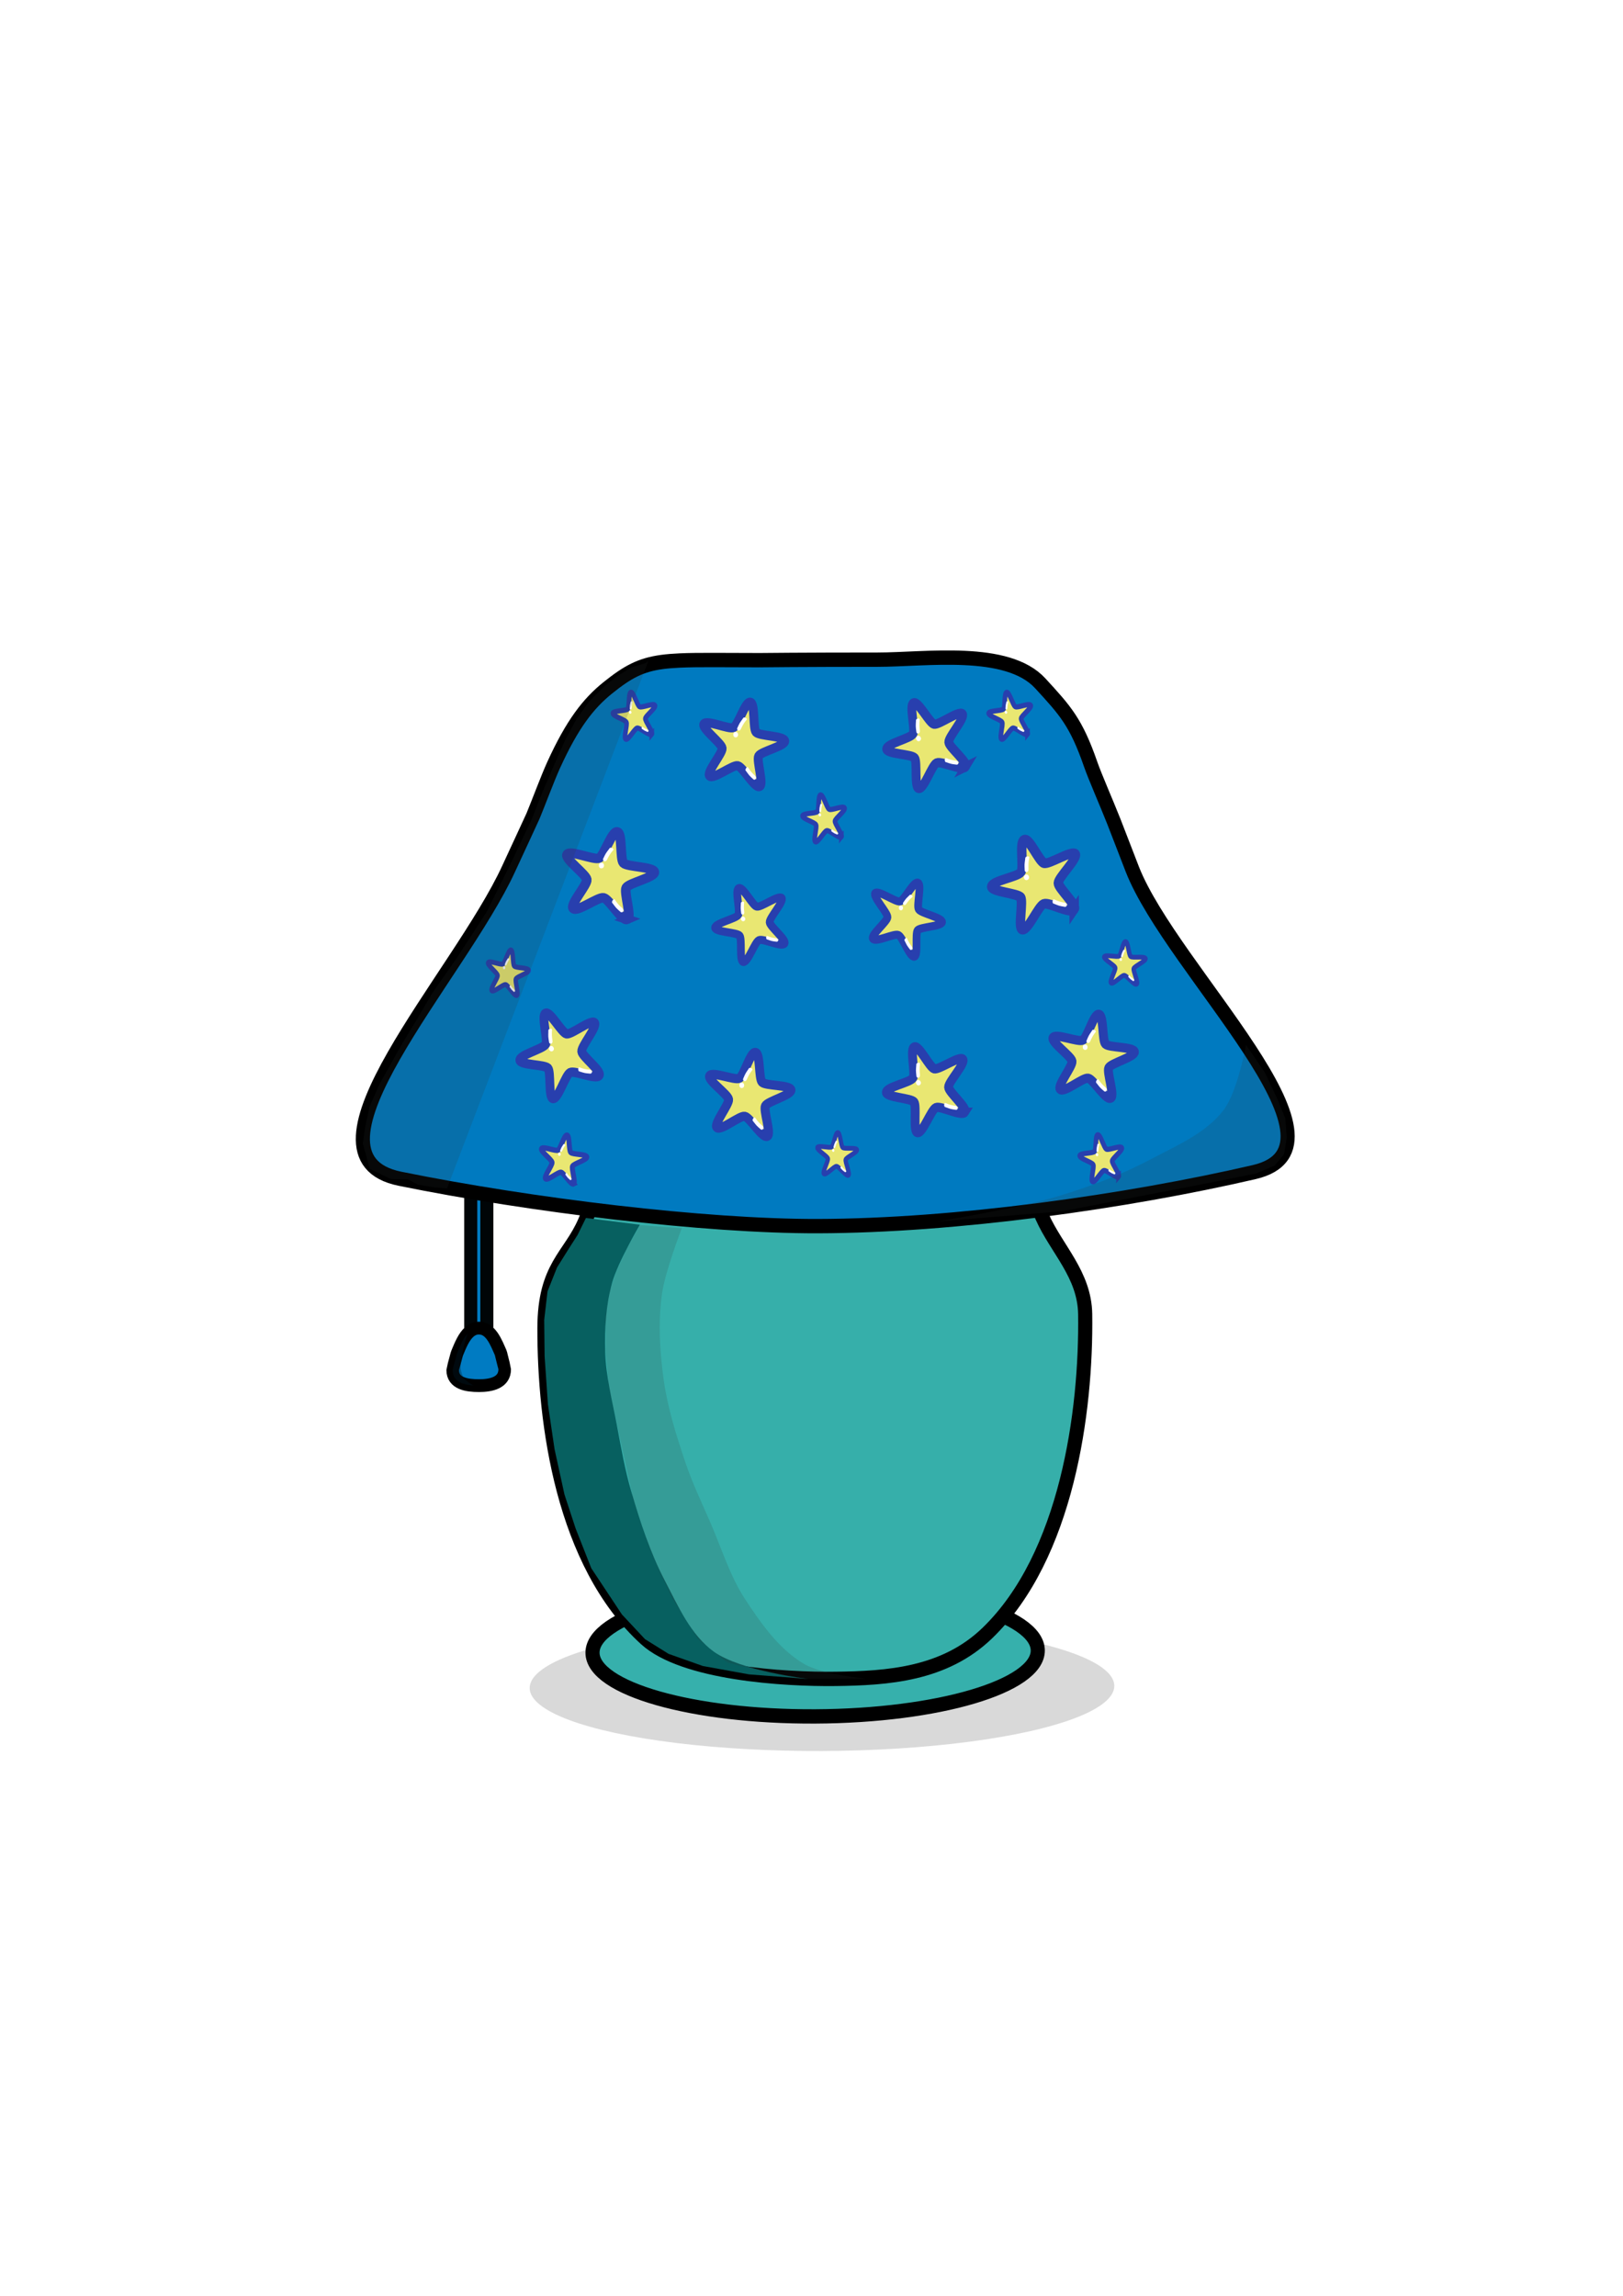 <?xml version="1.0" encoding="UTF-8" standalone="no"?>
<!-- Created with Inkscape (http://www.inkscape.org/) -->

<svg
   width="210mm"
   height="297mm"
   viewBox="0 0 210 297"
   version="1.1"
   id="svg72467"
   inkscape:version="1.2.2 (732a01da63, 2022-12-09)"
   sodipodi:docname="lamp.svg"
   xmlns:inkscape="http://www.inkscape.org/namespaces/inkscape"
   xmlns:sodipodi="http://sodipodi.sourceforge.net/DTD/sodipodi-0.dtd"
   xmlns="http://www.w3.org/2000/svg"
   xmlns:svg="http://www.w3.org/2000/svg">
  <sodipodi:namedview
     id="namedview72469"
     pagecolor="#ffffff"
     bordercolor="#000000"
     borderopacity="0.25"
     inkscape:showpageshadow="2"
     inkscape:pageopacity="0.0"
     inkscape:pagecheckerboard="0"
     inkscape:deskcolor="#d1d1d1"
     inkscape:document-units="mm"
     showgrid="false"
     inkscape:zoom="0.54425795"
     inkscape:cx="299.49034"
     inkscape:cy="691.76757"
     inkscape:window-width="1920"
     inkscape:window-height="1051"
     inkscape:window-x="-9"
     inkscape:window-y="-9"
     inkscape:window-maximized="1"
     inkscape:current-layer="layer1" />
  <defs
     id="defs72464">
    <filter
       inkscape:collect="always"
       style="color-interpolation-filters:sRGB"
       id="filter1069"
       x="-0.077"
       y="-0.27"
       width="1.155"
       height="1.539">
      <feGaussianBlur
         inkscape:collect="always"
         stdDeviation="1.492"
         id="feGaussianBlur1071" />
    </filter>
  </defs>
  <g
     inkscape:label="Layer 1"
     inkscape:groupmode="layer"
     id="layer1"
     transform="matrix(1.244,0,0,1.263,-28.732,-55.929)">
    <g
       id="g3514">
      <ellipse
         style="opacity:0.388;mix-blend-mode:normal;fill:#000000;fill-opacity:1;fill-rule:evenodd;stroke:none;stroke-width:1.468;stroke-linecap:round;stroke-dasharray:none;stroke-opacity:1;paint-order:stroke fill markers;filter:url(#filter1069)"
         id="path105927-6"
         cx="134.143"
         cy="233.245"
         rx="23.156"
         ry="6.639"
         transform="matrix(1.313,-0.005,0.006,0.988,-68.936,-12.702)" />
      <ellipse
         style="fill:#36b0ac;fill-opacity:1;fill-rule:evenodd;stroke:#000000;stroke-width:1.468;stroke-linecap:round;stroke-dasharray:none;stroke-opacity:1;paint-order:stroke fill markers"
         id="path105927"
         cx="107.025"
         cy="213.988"
         rx="23.156"
         ry="6.639"
         transform="matrix(1,-0.005,0.004,1,0,0)" />
      <path
         id="path84703"
         style="fill:#36afaa;fill-opacity:1;fill-rule:evenodd;stroke:#000000;stroke-width:1.468;stroke-linecap:round;stroke-dasharray:none;stroke-opacity:1;paint-order:stroke fill markers"
         d="m 108.876,154.586 c -0.459,3e-5 -0.92,-0.002 -1.38,0.004 -11.654,0.173 -13.036,-0.368 -17.875,3.325 -2.287,1.746 -3.973,7.583 -5.697,11.508 -1.562,3.555 -4.188,4.581 -4.201,10.882 -0.02,9.729 1.88,24.079 10.539,31.841 3.944,3.535 14.388,4.167 19.753,4.1 5.365,-0.068 11.304,-0.436 15.776,-4.693 8.272,-7.872 10.317,-22.678 10.176,-32.663 -0.058,-4.074 -2.982,-6.659 -4.478,-9.986 -1.794,-3.99 -3.196,-10.112 -5.392,-11.964 -3.909,-3.297 -16.874,-2.354 -16.874,-2.354 z"
         sodipodi:nodetypes="scsasszssascs" />
      <path
         id="rect1387"
         style="opacity:1;fill:#007bc2;fill-opacity:1;fill-rule:evenodd;stroke:#000507;stroke-width:1.357;stroke-linecap:round;stroke-opacity:1;paint-order:stroke fill markers"
         d="m 73.176,164.227 c -0.11,0 -0.213,0.06 -0.299,0.163 -0.078,-0.076 -0.166,-0.12 -0.259,-0.12 -0.309,0 -0.559,0.468 -0.559,1.049 v 16.722 c 0,0.581 0.249,1.049 0.559,1.049 0.11,0 0.212,-0.061 0.299,-0.163 0.078,0.076 0.166,0.12 0.26,0.12 0.309,0 0.559,-0.467 0.559,-1.049 v -16.723 c 0,-0.581 -0.249,-1.049 -0.559,-1.049 z" />
      <path
         id="path98608"
         style="fill:#007ac0;fill-opacity:1;fill-rule:evenodd;stroke:#000000;stroke-width:1.468;stroke-linecap:round;stroke-dasharray:none;stroke-opacity:1;paint-order:stroke fill markers"
         d="m 102.149,111.902 c -3.813,1e-5 -6.407,-0.053 -8.361,0.035 -0.691,0.031 -1.302,0.08 -1.859,0.155 -2.2,0.297 -3.55,1.005 -5.63,2.656 -2.002,1.589 -3.666,3.679 -5.614,7.888 -0.645,1.393 -1.643,4.044 -2.149,5.233 -0.139,0.327 -1.694,3.595 -2.54,5.409 -5.144,11.019 -22.905,29.42 -11.292,31.742 13.596,2.718 31.706,4.877 43.421,4.852 14.391,-0.03 32.191,-2.519 45.409,-5.53 11.43,-2.604 -8.504,-20.638 -12.653,-30.999 -0.651,-1.626 -1.268,-3.266 -1.921,-4.891 -0.789,-1.963 -1.982,-4.638 -2.415,-5.868 -1.528,-4.34 -2.66,-5.53 -5.247,-8.307 -3.444,-3.698 -11.901,-2.426 -16.929,-2.426 -7.811,-3e-5 -12.221,0.051 -12.221,0.051 z"
         sodipodi:nodetypes="csssssssssaasssc" />
      <g
         id="g12071-8"
         transform="matrix(1.304,0,0,1.389,15.086,-72.27)">
        <path
           sodipodi:type="star"
           style="fill:#e9e772;fill-opacity:1;fill-rule:evenodd;stroke:#283fae;stroke-width:2.325;stroke-linecap:round;stroke-dasharray:none;stroke-opacity:1;paint-order:stroke fill markers"
           id="path4230-3"
           inkscape:flatsided="false"
           sodipodi:sides="5"
           sodipodi:cx="14.780004"
           sodipodi:cy="99.718262"
           sodipodi:r1="11.303004"
           sodipodi:r2="5.1202621"
           sodipodi:arg1="1.1441688"
           sodipodi:arg2="1.7724874"
           inkscape:rounded="0.17"
           inkscape:randomized="0"
           d="m 19.457,110.008 c -1.202,0.546 -4.409,-5.009 -5.703,-5.273 -1.294,-0.265 -6.424,3.586 -7.315,2.612 -0.891,-0.974 3.401,-5.741 3.253,-7.053 -0.148,-1.312 -5.396,-5.002 -4.744,-6.15 0.651,-1.149 6.511,1.461 7.713,0.914 1.202,-0.546 3.089,-6.677 4.383,-6.413 1.294,0.265 0.623,6.644 1.514,7.618 0.891,0.974 7.305,0.875 7.453,2.187 0.148,1.312 -6.126,2.646 -6.778,3.794 -0.651,1.149 1.425,7.218 0.223,7.764 z"
           inkscape:transform-center-x="-0.21441059"
           inkscape:transform-center-y="-0.11402413"
           transform="matrix(0.306,0,0,0.291,60.776,109.899)" />
        <path
           style="fill:#ffffff;fill-opacity:1;fill-rule:evenodd;stroke:none;stroke-width:0.09;stroke-linecap:round;stroke-dasharray:none;stroke-opacity:1;paint-order:stroke fill markers"
           d="m 65.636,140.752 c 0.297,0.376 0.245,0.325 0.598,0.629 0.055,0.047 0.143,0.035 0.187,-0.029 0.044,-0.064 0.032,-0.156 -0.039,-0.22 -0.278,-0.252 -0.354,-0.318 -0.566,-0.62 -0.085,-0.121 -0.293,0.163 -0.18,0.241 0,0 -1.16e-4,-8e-5 -9.2e-5,-6e-5 z"
           id="path8813-3-3"
           sodipodi:nodetypes="sszsssss" />
        <path
           style="opacity:1;fill:#ffffff;fill-opacity:1;fill-rule:evenodd;stroke:none;stroke-width:0.09;stroke-linecap:round;stroke-dasharray:none;stroke-opacity:1;paint-order:stroke fill markers"
           d="m 65.418,136.871 c -0.294,0.378 -0.257,0.315 -0.468,0.731 -0.033,0.064 8.25e-4,0.147 0.073,0.174 0.072,0.027 0.159,-0.006 0.204,-0.09 0.178,-0.33 0.225,-0.42 0.467,-0.698 0.097,-0.111 -0.228,-0.246 -0.277,-0.117 0,0 5.7e-5,-1.3e-4 3.6e-5,-1e-4 z"
           id="path8813-0"
           sodipodi:nodetypes="sszsssss" />
        <ellipse
           style="opacity:1;fill:#ffffff;fill-opacity:1;fill-rule:evenodd;stroke:none;stroke-width:1;stroke-linecap:round;stroke-dasharray:none;stroke-opacity:1;paint-order:stroke fill markers"
           id="path11315-42"
           cx="64.823"
           cy="138.084"
           rx="0.19"
           ry="0.203" />
      </g>
      <g
         id="g12071-8-2"
         transform="matrix(1.408,0,0,1.442,-5.62,-66.182)">
        <path
           sodipodi:type="star"
           style="fill:#e9e772;fill-opacity:1;fill-rule:evenodd;stroke:#283fae;stroke-width:2.325;stroke-linecap:round;stroke-dasharray:none;stroke-opacity:1;paint-order:stroke fill markers"
           id="path4230-3-4"
           inkscape:flatsided="false"
           sodipodi:sides="5"
           sodipodi:cx="14.780004"
           sodipodi:cy="99.718262"
           sodipodi:r1="11.303004"
           sodipodi:r2="5.1202621"
           sodipodi:arg1="1.1441688"
           sodipodi:arg2="1.7724874"
           inkscape:rounded="0.17"
           inkscape:randomized="0"
           d="m 19.457,110.008 c -1.202,0.546 -4.409,-5.009 -5.703,-5.273 -1.294,-0.265 -6.424,3.586 -7.315,2.612 -0.891,-0.974 3.401,-5.741 3.253,-7.053 -0.148,-1.312 -5.396,-5.002 -4.744,-6.15 0.651,-1.149 6.511,1.461 7.713,0.914 1.202,-0.546 3.089,-6.677 4.383,-6.413 1.294,0.265 0.623,6.644 1.514,7.618 0.891,0.974 7.305,0.875 7.453,2.187 0.148,1.312 -6.126,2.646 -6.778,3.794 -0.651,1.149 1.425,7.218 0.223,7.764 z"
           inkscape:transform-center-x="-0.21441059"
           inkscape:transform-center-y="-0.11402413"
           transform="matrix(0.306,0,0,0.291,60.776,109.899)" />
        <path
           style="fill:#ffffff;fill-opacity:1;fill-rule:evenodd;stroke:none;stroke-width:0.09;stroke-linecap:round;stroke-dasharray:none;stroke-opacity:1;paint-order:stroke fill markers"
           d="m 65.636,140.752 c 0.297,0.376 0.245,0.325 0.598,0.629 0.055,0.047 0.143,0.035 0.187,-0.029 0.044,-0.064 0.032,-0.156 -0.039,-0.22 -0.278,-0.252 -0.354,-0.318 -0.566,-0.62 -0.085,-0.121 -0.293,0.163 -0.18,0.241 0,0 -1.16e-4,-8e-5 -9.2e-5,-6e-5 z"
           id="path8813-3-3-6"
           sodipodi:nodetypes="sszsssss" />
        <path
           style="opacity:1;fill:#ffffff;fill-opacity:1;fill-rule:evenodd;stroke:none;stroke-width:0.09;stroke-linecap:round;stroke-dasharray:none;stroke-opacity:1;paint-order:stroke fill markers"
           d="m 65.418,136.871 c -0.294,0.378 -0.257,0.315 -0.468,0.731 -0.033,0.064 8.25e-4,0.147 0.073,0.174 0.072,0.027 0.159,-0.006 0.204,-0.09 0.178,-0.33 0.225,-0.42 0.467,-0.698 0.097,-0.111 -0.228,-0.246 -0.277,-0.117 0,0 5.7e-5,-1.3e-4 3.6e-5,-1e-4 z"
           id="path8813-0-8"
           sodipodi:nodetypes="sszsssss" />
        <ellipse
           style="opacity:1;fill:#ffffff;fill-opacity:1;fill-rule:evenodd;stroke:none;stroke-width:1;stroke-linecap:round;stroke-dasharray:none;stroke-opacity:1;paint-order:stroke fill markers"
           id="path11315-42-9"
           cx="64.823"
           cy="138.084"
           rx="0.19"
           ry="0.203" />
      </g>
      <g
         id="g12071-8-2-0"
         transform="matrix(1.212,-0.755,0.693,1.242,-44.399,11.582)">
        <path
           sodipodi:type="star"
           style="fill:#e9e772;fill-opacity:1;fill-rule:evenodd;stroke:#283fae;stroke-width:2.325;stroke-linecap:round;stroke-dasharray:none;stroke-opacity:1;paint-order:stroke fill markers"
           id="path4230-3-4-1"
           inkscape:flatsided="false"
           sodipodi:sides="5"
           sodipodi:cx="14.780004"
           sodipodi:cy="99.718262"
           sodipodi:r1="11.303004"
           sodipodi:r2="5.1202621"
           sodipodi:arg1="1.1441688"
           sodipodi:arg2="1.7724874"
           inkscape:rounded="0.17"
           inkscape:randomized="0"
           d="m 19.457,110.008 c -1.202,0.546 -4.409,-5.009 -5.703,-5.273 -1.294,-0.265 -6.424,3.586 -7.315,2.612 -0.891,-0.974 3.401,-5.741 3.253,-7.053 -0.148,-1.312 -5.396,-5.002 -4.744,-6.15 0.651,-1.149 6.511,1.461 7.713,0.914 1.202,-0.546 3.089,-6.677 4.383,-6.413 1.294,0.265 0.623,6.644 1.514,7.618 0.891,0.974 7.305,0.875 7.453,2.187 0.148,1.312 -6.126,2.646 -6.778,3.794 -0.651,1.149 1.425,7.218 0.223,7.764 z"
           inkscape:transform-center-x="-0.21441059"
           inkscape:transform-center-y="-0.11402413"
           transform="matrix(0.306,0,0,0.291,60.776,109.899)" />
        <path
           style="fill:#ffffff;fill-opacity:1;fill-rule:evenodd;stroke:none;stroke-width:0.09;stroke-linecap:round;stroke-dasharray:none;stroke-opacity:1;paint-order:stroke fill markers"
           d="m 65.636,140.752 c 0.297,0.376 0.245,0.325 0.598,0.629 0.055,0.047 0.143,0.035 0.187,-0.029 0.044,-0.064 0.032,-0.156 -0.039,-0.22 -0.278,-0.252 -0.354,-0.318 -0.566,-0.62 -0.085,-0.121 -0.293,0.163 -0.18,0.241 0,0 -1.16e-4,-8e-5 -9.2e-5,-6e-5 z"
           id="path8813-3-3-6-7"
           sodipodi:nodetypes="sszsssss" />
        <path
           style="opacity:1;fill:#ffffff;fill-opacity:1;fill-rule:evenodd;stroke:none;stroke-width:0.09;stroke-linecap:round;stroke-dasharray:none;stroke-opacity:1;paint-order:stroke fill markers"
           d="m 65.418,136.871 c -0.294,0.378 -0.257,0.315 -0.468,0.731 -0.033,0.064 8.25e-4,0.147 0.073,0.174 0.072,0.027 0.159,-0.006 0.204,-0.09 0.178,-0.33 0.225,-0.42 0.467,-0.698 0.097,-0.111 -0.228,-0.246 -0.277,-0.117 0,0 5.7e-5,-1.3e-4 3.6e-5,-1e-4 z"
           id="path8813-0-8-1"
           sodipodi:nodetypes="sszsssss" />
        <ellipse
           style="opacity:1;fill:#ffffff;fill-opacity:1;fill-rule:evenodd;stroke:none;stroke-width:1;stroke-linecap:round;stroke-dasharray:none;stroke-opacity:1;paint-order:stroke fill markers"
           id="path11315-42-9-2"
           cx="64.823"
           cy="138.084"
           rx="0.19"
           ry="0.203" />
      </g>
      <g
         id="g12071-8-5"
         transform="matrix(1.076,-0.779,0.744,1.146,-53.851,12.178)">
        <path
           sodipodi:type="star"
           style="fill:#e9e772;fill-opacity:1;fill-rule:evenodd;stroke:#283fae;stroke-width:2.325;stroke-linecap:round;stroke-dasharray:none;stroke-opacity:1;paint-order:stroke fill markers"
           id="path4230-3-0"
           inkscape:flatsided="false"
           sodipodi:sides="5"
           sodipodi:cx="14.780004"
           sodipodi:cy="99.718262"
           sodipodi:r1="11.303004"
           sodipodi:r2="5.1202621"
           sodipodi:arg1="1.1441688"
           sodipodi:arg2="1.7724874"
           inkscape:rounded="0.17"
           inkscape:randomized="0"
           d="m 19.457,110.008 c -1.202,0.546 -4.409,-5.009 -5.703,-5.273 -1.294,-0.265 -6.424,3.586 -7.315,2.612 -0.891,-0.974 3.401,-5.741 3.253,-7.053 -0.148,-1.312 -5.396,-5.002 -4.744,-6.15 0.651,-1.149 6.511,1.461 7.713,0.914 1.202,-0.546 3.089,-6.677 4.383,-6.413 1.294,0.265 0.623,6.644 1.514,7.618 0.891,0.974 7.305,0.875 7.453,2.187 0.148,1.312 -6.126,2.646 -6.778,3.794 -0.651,1.149 1.425,7.218 0.223,7.764 z"
           inkscape:transform-center-x="-0.21441059"
           inkscape:transform-center-y="-0.11402413"
           transform="matrix(0.306,0,0,0.291,60.776,109.899)" />
        <path
           style="fill:#ffffff;fill-opacity:1;fill-rule:evenodd;stroke:none;stroke-width:0.09;stroke-linecap:round;stroke-dasharray:none;stroke-opacity:1;paint-order:stroke fill markers"
           d="m 65.636,140.752 c 0.297,0.376 0.245,0.325 0.598,0.629 0.055,0.047 0.143,0.035 0.187,-0.029 0.044,-0.064 0.032,-0.156 -0.039,-0.22 -0.278,-0.252 -0.354,-0.318 -0.566,-0.62 -0.085,-0.121 -0.293,0.163 -0.18,0.241 0,0 -1.16e-4,-8e-5 -9.2e-5,-6e-5 z"
           id="path8813-3-3-3"
           sodipodi:nodetypes="sszsssss" />
        <path
           style="opacity:1;fill:#ffffff;fill-opacity:1;fill-rule:evenodd;stroke:none;stroke-width:0.09;stroke-linecap:round;stroke-dasharray:none;stroke-opacity:1;paint-order:stroke fill markers"
           d="m 65.418,136.871 c -0.294,0.378 -0.257,0.315 -0.468,0.731 -0.033,0.064 8.25e-4,0.147 0.073,0.174 0.072,0.027 0.159,-0.006 0.204,-0.09 0.178,-0.33 0.225,-0.42 0.467,-0.698 0.097,-0.111 -0.228,-0.246 -0.277,-0.117 0,0 5.7e-5,-1.3e-4 3.6e-5,-1e-4 z"
           id="path8813-0-6"
           sodipodi:nodetypes="sszsssss" />
        <ellipse
           style="opacity:1;fill:#ffffff;fill-opacity:1;fill-rule:evenodd;stroke:none;stroke-width:1;stroke-linecap:round;stroke-dasharray:none;stroke-opacity:1;paint-order:stroke fill markers"
           id="path11315-42-2"
           cx="64.823"
           cy="138.084"
           rx="0.19"
           ry="0.203" />
      </g>
      <g
         id="g12071-8-9"
         transform="matrix(1.304,-0.044,0.042,1.388,45.637,-37.266)">
        <path
           sodipodi:type="star"
           style="fill:#e9e772;fill-opacity:1;fill-rule:evenodd;stroke:#283fae;stroke-width:2.325;stroke-linecap:round;stroke-dasharray:none;stroke-opacity:1;paint-order:stroke fill markers"
           id="path4230-3-01"
           inkscape:flatsided="false"
           sodipodi:sides="5"
           sodipodi:cx="14.780004"
           sodipodi:cy="99.718262"
           sodipodi:r1="11.303004"
           sodipodi:r2="5.1202621"
           sodipodi:arg1="1.1441688"
           sodipodi:arg2="1.7724874"
           inkscape:rounded="0.17"
           inkscape:randomized="0"
           d="m 19.457,110.008 c -1.202,0.546 -4.409,-5.009 -5.703,-5.273 -1.294,-0.265 -6.424,3.586 -7.315,2.612 -0.891,-0.974 3.401,-5.741 3.253,-7.053 -0.148,-1.312 -5.396,-5.002 -4.744,-6.15 0.651,-1.149 6.511,1.461 7.713,0.914 1.202,-0.546 3.089,-6.677 4.383,-6.413 1.294,0.265 0.623,6.644 1.514,7.618 0.891,0.974 7.305,0.875 7.453,2.187 0.148,1.312 -6.126,2.646 -6.778,3.794 -0.651,1.149 1.425,7.218 0.223,7.764 z"
           inkscape:transform-center-x="-0.21441059"
           inkscape:transform-center-y="-0.11402413"
           transform="matrix(0.306,0,0,0.291,60.776,109.899)" />
        <path
           style="fill:#ffffff;fill-opacity:1;fill-rule:evenodd;stroke:none;stroke-width:0.09;stroke-linecap:round;stroke-dasharray:none;stroke-opacity:1;paint-order:stroke fill markers"
           d="m 65.636,140.752 c 0.297,0.376 0.245,0.325 0.598,0.629 0.055,0.047 0.143,0.035 0.187,-0.029 0.044,-0.064 0.032,-0.156 -0.039,-0.22 -0.278,-0.252 -0.354,-0.318 -0.566,-0.62 -0.085,-0.121 -0.293,0.163 -0.18,0.241 0,0 -1.16e-4,-8e-5 -9.2e-5,-6e-5 z"
           id="path8813-3-3-8"
           sodipodi:nodetypes="sszsssss" />
        <path
           style="opacity:1;fill:#ffffff;fill-opacity:1;fill-rule:evenodd;stroke:none;stroke-width:0.09;stroke-linecap:round;stroke-dasharray:none;stroke-opacity:1;paint-order:stroke fill markers"
           d="m 65.418,136.871 c -0.294,0.378 -0.257,0.315 -0.468,0.731 -0.033,0.064 8.25e-4,0.147 0.073,0.174 0.072,0.027 0.159,-0.006 0.204,-0.09 0.178,-0.33 0.225,-0.42 0.467,-0.698 0.097,-0.111 -0.228,-0.246 -0.277,-0.117 0,0 5.7e-5,-1.3e-4 3.6e-5,-1e-4 z"
           id="path8813-0-1"
           sodipodi:nodetypes="sszsssss" />
        <ellipse
           style="opacity:1;fill:#ffffff;fill-opacity:1;fill-rule:evenodd;stroke:none;stroke-width:1;stroke-linecap:round;stroke-dasharray:none;stroke-opacity:1;paint-order:stroke fill markers"
           id="path11315-42-4"
           cx="64.823"
           cy="138.084"
           rx="0.19"
           ry="0.203" />
      </g>
      <g
         id="g12071-8-9-4"
         transform="matrix(1.304,-0.044,0.042,1.388,9.919,-33.36)">
        <path
           sodipodi:type="star"
           style="fill:#e9e772;fill-opacity:1;fill-rule:evenodd;stroke:#283fae;stroke-width:2.325;stroke-linecap:round;stroke-dasharray:none;stroke-opacity:1;paint-order:stroke fill markers"
           id="path4230-3-01-1"
           inkscape:flatsided="false"
           sodipodi:sides="5"
           sodipodi:cx="14.780004"
           sodipodi:cy="99.718262"
           sodipodi:r1="11.303004"
           sodipodi:r2="5.1202621"
           sodipodi:arg1="1.1441688"
           sodipodi:arg2="1.7724874"
           inkscape:rounded="0.17"
           inkscape:randomized="0"
           d="m 19.457,110.008 c -1.202,0.546 -4.409,-5.009 -5.703,-5.273 -1.294,-0.265 -6.424,3.586 -7.315,2.612 -0.891,-0.974 3.401,-5.741 3.253,-7.053 -0.148,-1.312 -5.396,-5.002 -4.744,-6.15 0.651,-1.149 6.511,1.461 7.713,0.914 1.202,-0.546 3.089,-6.677 4.383,-6.413 1.294,0.265 0.623,6.644 1.514,7.618 0.891,0.974 7.305,0.875 7.453,2.187 0.148,1.312 -6.126,2.646 -6.778,3.794 -0.651,1.149 1.425,7.218 0.223,7.764 z"
           inkscape:transform-center-x="-0.21441059"
           inkscape:transform-center-y="-0.11402413"
           transform="matrix(0.306,0,0,0.291,60.776,109.899)" />
        <path
           style="fill:#ffffff;fill-opacity:1;fill-rule:evenodd;stroke:none;stroke-width:0.09;stroke-linecap:round;stroke-dasharray:none;stroke-opacity:1;paint-order:stroke fill markers"
           d="m 65.636,140.752 c 0.297,0.376 0.245,0.325 0.598,0.629 0.055,0.047 0.143,0.035 0.187,-0.029 0.044,-0.064 0.032,-0.156 -0.039,-0.22 -0.278,-0.252 -0.354,-0.318 -0.566,-0.62 -0.085,-0.121 -0.293,0.163 -0.18,0.241 0,0 -1.16e-4,-8e-5 -9.2e-5,-6e-5 z"
           id="path8813-3-3-8-5"
           sodipodi:nodetypes="sszsssss" />
        <path
           style="opacity:1;fill:#ffffff;fill-opacity:1;fill-rule:evenodd;stroke:none;stroke-width:0.09;stroke-linecap:round;stroke-dasharray:none;stroke-opacity:1;paint-order:stroke fill markers"
           d="m 65.418,136.871 c -0.294,0.378 -0.257,0.315 -0.468,0.731 -0.033,0.064 8.25e-4,0.147 0.073,0.174 0.072,0.027 0.159,-0.006 0.204,-0.09 0.178,-0.33 0.225,-0.42 0.467,-0.698 0.097,-0.111 -0.228,-0.246 -0.277,-0.117 0,0 5.7e-5,-1.3e-4 3.6e-5,-1e-4 z"
           id="path8813-0-1-3"
           sodipodi:nodetypes="sszsssss" />
        <ellipse
           style="opacity:1;fill:#ffffff;fill-opacity:1;fill-rule:evenodd;stroke:none;stroke-width:1;stroke-linecap:round;stroke-dasharray:none;stroke-opacity:1;paint-order:stroke fill markers"
           id="path11315-42-4-9"
           cx="64.823"
           cy="138.084"
           rx="0.19"
           ry="0.203" />
      </g>
      <g
         id="g12071-8-9-5"
         transform="matrix(1.094,-0.75,0.716,1.165,-51.162,42.929)">
        <path
           sodipodi:type="star"
           style="fill:#e9e772;fill-opacity:1;fill-rule:evenodd;stroke:#283fae;stroke-width:2.325;stroke-linecap:round;stroke-dasharray:none;stroke-opacity:1;paint-order:stroke fill markers"
           id="path4230-3-01-2"
           inkscape:flatsided="false"
           sodipodi:sides="5"
           sodipodi:cx="14.780004"
           sodipodi:cy="99.718262"
           sodipodi:r1="11.303004"
           sodipodi:r2="5.1202621"
           sodipodi:arg1="1.1441688"
           sodipodi:arg2="1.7724874"
           inkscape:rounded="0.17"
           inkscape:randomized="0"
           d="m 19.457,110.008 c -1.202,0.546 -4.409,-5.009 -5.703,-5.273 -1.294,-0.265 -6.424,3.586 -7.315,2.612 -0.891,-0.974 3.401,-5.741 3.253,-7.053 -0.148,-1.312 -5.396,-5.002 -4.744,-6.15 0.651,-1.149 6.511,1.461 7.713,0.914 1.202,-0.546 3.089,-6.677 4.383,-6.413 1.294,0.265 0.623,6.644 1.514,7.618 0.891,0.974 7.305,0.875 7.453,2.187 0.148,1.312 -6.126,2.646 -6.778,3.794 -0.651,1.149 1.425,7.218 0.223,7.764 z"
           inkscape:transform-center-x="-0.21441059"
           inkscape:transform-center-y="-0.11402413"
           transform="matrix(0.306,0,0,0.291,60.776,109.899)" />
        <path
           style="fill:#ffffff;fill-opacity:1;fill-rule:evenodd;stroke:none;stroke-width:0.09;stroke-linecap:round;stroke-dasharray:none;stroke-opacity:1;paint-order:stroke fill markers"
           d="m 65.636,140.752 c 0.297,0.376 0.245,0.325 0.598,0.629 0.055,0.047 0.143,0.035 0.187,-0.029 0.044,-0.064 0.032,-0.156 -0.039,-0.22 -0.278,-0.252 -0.354,-0.318 -0.566,-0.62 -0.085,-0.121 -0.293,0.163 -0.18,0.241 0,0 -1.16e-4,-8e-5 -9.2e-5,-6e-5 z"
           id="path8813-3-3-8-6"
           sodipodi:nodetypes="sszsssss" />
        <path
           style="opacity:1;fill:#ffffff;fill-opacity:1;fill-rule:evenodd;stroke:none;stroke-width:0.09;stroke-linecap:round;stroke-dasharray:none;stroke-opacity:1;paint-order:stroke fill markers"
           d="m 65.418,136.871 c -0.294,0.378 -0.257,0.315 -0.468,0.731 -0.033,0.064 8.25e-4,0.147 0.073,0.174 0.072,0.027 0.159,-0.006 0.204,-0.09 0.178,-0.33 0.225,-0.42 0.467,-0.698 0.097,-0.111 -0.228,-0.246 -0.277,-0.117 0,0 5.7e-5,-1.3e-4 3.6e-5,-1e-4 z"
           id="path8813-0-1-8"
           sodipodi:nodetypes="sszsssss" />
        <ellipse
           style="opacity:1;fill:#ffffff;fill-opacity:1;fill-rule:evenodd;stroke:none;stroke-width:1;stroke-linecap:round;stroke-dasharray:none;stroke-opacity:1;paint-order:stroke fill markers"
           id="path11315-42-4-1"
           cx="64.823"
           cy="138.084"
           rx="0.19"
           ry="0.203" />
      </g>
      <g
         id="g12071-8-1"
         transform="matrix(1.054,-0.811,0.775,1.123,-94.891,49.198)">
        <path
           sodipodi:type="star"
           style="fill:#e9e772;fill-opacity:1;fill-rule:evenodd;stroke:#283fae;stroke-width:2.325;stroke-linecap:round;stroke-dasharray:none;stroke-opacity:1;paint-order:stroke fill markers"
           id="path4230-3-7"
           inkscape:flatsided="false"
           sodipodi:sides="5"
           sodipodi:cx="14.780004"
           sodipodi:cy="99.718262"
           sodipodi:r1="11.303004"
           sodipodi:r2="5.1202621"
           sodipodi:arg1="1.1441688"
           sodipodi:arg2="1.7724874"
           inkscape:rounded="0.17"
           inkscape:randomized="0"
           d="m 19.457,110.008 c -1.202,0.546 -4.409,-5.009 -5.703,-5.273 -1.294,-0.265 -6.424,3.586 -7.315,2.612 -0.891,-0.974 3.401,-5.741 3.253,-7.053 -0.148,-1.312 -5.396,-5.002 -4.744,-6.15 0.651,-1.149 6.511,1.461 7.713,0.914 1.202,-0.546 3.089,-6.677 4.383,-6.413 1.294,0.265 0.623,6.644 1.514,7.618 0.891,0.974 7.305,0.875 7.453,2.187 0.148,1.312 -6.126,2.646 -6.778,3.794 -0.651,1.149 1.425,7.218 0.223,7.764 z"
           inkscape:transform-center-x="-0.21441059"
           inkscape:transform-center-y="-0.11402413"
           transform="matrix(0.306,0,0,0.291,60.776,109.899)" />
        <path
           style="fill:#ffffff;fill-opacity:1;fill-rule:evenodd;stroke:none;stroke-width:0.09;stroke-linecap:round;stroke-dasharray:none;stroke-opacity:1;paint-order:stroke fill markers"
           d="m 65.636,140.752 c 0.297,0.376 0.245,0.325 0.598,0.629 0.055,0.047 0.143,0.035 0.187,-0.029 0.044,-0.064 0.032,-0.156 -0.039,-0.22 -0.278,-0.252 -0.354,-0.318 -0.566,-0.62 -0.085,-0.121 -0.293,0.163 -0.18,0.241 0,0 -1.16e-4,-8e-5 -9.2e-5,-6e-5 z"
           id="path8813-3-3-89"
           sodipodi:nodetypes="sszsssss" />
        <path
           style="opacity:1;fill:#ffffff;fill-opacity:1;fill-rule:evenodd;stroke:none;stroke-width:0.09;stroke-linecap:round;stroke-dasharray:none;stroke-opacity:1;paint-order:stroke fill markers"
           d="m 65.418,136.871 c -0.294,0.378 -0.257,0.315 -0.468,0.731 -0.033,0.064 8.25e-4,0.147 0.073,0.174 0.072,0.027 0.159,-0.006 0.204,-0.09 0.178,-0.33 0.225,-0.42 0.467,-0.698 0.097,-0.111 -0.228,-0.246 -0.277,-0.117 0,0 5.7e-5,-1.3e-4 3.6e-5,-1e-4 z"
           id="path8813-0-80"
           sodipodi:nodetypes="sszsssss" />
        <ellipse
           style="opacity:1;fill:#ffffff;fill-opacity:1;fill-rule:evenodd;stroke:none;stroke-width:1;stroke-linecap:round;stroke-dasharray:none;stroke-opacity:1;paint-order:stroke fill markers"
           id="path11315-42-90"
           cx="64.823"
           cy="138.084"
           rx="0.19"
           ry="0.203" />
      </g>
      <g
         id="g12071-8-52"
         transform="matrix(0.946,-0.665,0.653,0.994,-51.105,44.255)"
         inkscape:transform-center-x="0.11661497"
         inkscape:transform-center-y="0.36046137">
        <path
           sodipodi:type="star"
           style="fill:#e9e772;fill-opacity:1;fill-rule:evenodd;stroke:#283fae;stroke-width:2.325;stroke-linecap:round;stroke-dasharray:none;stroke-opacity:1;paint-order:stroke fill markers"
           id="path4230-3-02"
           inkscape:flatsided="false"
           sodipodi:sides="5"
           sodipodi:cx="14.780004"
           sodipodi:cy="99.718262"
           sodipodi:r1="11.303004"
           sodipodi:r2="5.1202621"
           sodipodi:arg1="1.1441688"
           sodipodi:arg2="1.7724874"
           inkscape:rounded="0.17"
           inkscape:randomized="0"
           d="m 19.457,110.008 c -1.202,0.546 -4.409,-5.009 -5.703,-5.273 -1.294,-0.265 -6.424,3.586 -7.315,2.612 -0.891,-0.974 3.401,-5.741 3.253,-7.053 -0.148,-1.312 -5.396,-5.002 -4.744,-6.15 0.651,-1.149 6.511,1.461 7.713,0.914 1.202,-0.546 3.089,-6.677 4.383,-6.413 1.294,0.265 0.623,6.644 1.514,7.618 0.891,0.974 7.305,0.875 7.453,2.187 0.148,1.312 -6.126,2.646 -6.778,3.794 -0.651,1.149 1.425,7.218 0.223,7.764 z"
           inkscape:transform-center-x="-0.21441059"
           inkscape:transform-center-y="-0.11402413"
           transform="matrix(0.306,0,0,0.291,60.776,109.899)" />
        <path
           style="fill:#ffffff;fill-opacity:1;fill-rule:evenodd;stroke:none;stroke-width:0.09;stroke-linecap:round;stroke-dasharray:none;stroke-opacity:1;paint-order:stroke fill markers"
           d="m 65.636,140.752 c 0.297,0.376 0.245,0.325 0.598,0.629 0.055,0.047 0.143,0.035 0.187,-0.029 0.044,-0.064 0.032,-0.156 -0.039,-0.22 -0.278,-0.252 -0.354,-0.318 -0.566,-0.62 -0.085,-0.121 -0.293,0.163 -0.18,0.241 0,0 -1.16e-4,-8e-5 -9.2e-5,-6e-5 z"
           id="path8813-3-3-7"
           sodipodi:nodetypes="sszsssss" />
        <path
           style="opacity:1;fill:#ffffff;fill-opacity:1;fill-rule:evenodd;stroke:none;stroke-width:0.09;stroke-linecap:round;stroke-dasharray:none;stroke-opacity:1;paint-order:stroke fill markers"
           d="m 65.418,136.871 c -0.294,0.378 -0.257,0.315 -0.468,0.731 -0.033,0.064 8.25e-4,0.147 0.073,0.174 0.072,0.027 0.159,-0.006 0.204,-0.09 0.178,-0.33 0.225,-0.42 0.467,-0.698 0.097,-0.111 -0.228,-0.246 -0.277,-0.117 0,0 5.7e-5,-1.3e-4 3.6e-5,-1e-4 z"
           id="path8813-0-0"
           sodipodi:nodetypes="sszsssss" />
        <ellipse
           style="opacity:1;fill:#ffffff;fill-opacity:1;fill-rule:evenodd;stroke:none;stroke-width:1;stroke-linecap:round;stroke-dasharray:none;stroke-opacity:1;paint-order:stroke fill markers"
           id="path11315-42-6"
           cx="64.823"
           cy="138.084"
           rx="0.19"
           ry="0.203" />
      </g>
      <g
         id="g12071-8-52-7"
         transform="matrix(1.116,0.227,-0.195,1.192,71.388,-42.032)"
         inkscape:transform-center-x="-0.21935861"
         inkscape:transform-center-y="0.38395024">
        <path
           sodipodi:type="star"
           style="fill:#e9e772;fill-opacity:1;fill-rule:evenodd;stroke:#283fae;stroke-width:2.325;stroke-linecap:round;stroke-dasharray:none;stroke-opacity:1;paint-order:stroke fill markers"
           id="path4230-3-02-5"
           inkscape:flatsided="false"
           sodipodi:sides="5"
           sodipodi:cx="14.780004"
           sodipodi:cy="99.718262"
           sodipodi:r1="11.303004"
           sodipodi:r2="5.1202621"
           sodipodi:arg1="1.1441688"
           sodipodi:arg2="1.7724874"
           inkscape:rounded="0.17"
           inkscape:randomized="0"
           d="m 19.457,110.008 c -1.202,0.546 -4.409,-5.009 -5.703,-5.273 -1.294,-0.265 -6.424,3.586 -7.315,2.612 -0.891,-0.974 3.401,-5.741 3.253,-7.053 -0.148,-1.312 -5.396,-5.002 -4.744,-6.15 0.651,-1.149 6.511,1.461 7.713,0.914 1.202,-0.546 3.089,-6.677 4.383,-6.413 1.294,0.265 0.623,6.644 1.514,7.618 0.891,0.974 7.305,0.875 7.453,2.187 0.148,1.312 -6.126,2.646 -6.778,3.794 -0.651,1.149 1.425,7.218 0.223,7.764 z"
           inkscape:transform-center-x="-0.21441059"
           inkscape:transform-center-y="-0.11402413"
           transform="matrix(0.306,0,0,0.291,60.776,109.899)" />
        <path
           style="fill:#ffffff;fill-opacity:1;fill-rule:evenodd;stroke:none;stroke-width:0.09;stroke-linecap:round;stroke-dasharray:none;stroke-opacity:1;paint-order:stroke fill markers"
           d="m 65.636,140.752 c 0.297,0.376 0.245,0.325 0.598,0.629 0.055,0.047 0.143,0.035 0.187,-0.029 0.044,-0.064 0.032,-0.156 -0.039,-0.22 -0.278,-0.252 -0.354,-0.318 -0.566,-0.62 -0.085,-0.121 -0.293,0.163 -0.18,0.241 0,0 -1.16e-4,-8e-5 -9.2e-5,-6e-5 z"
           id="path8813-3-3-7-7"
           sodipodi:nodetypes="sszsssss" />
        <path
           style="opacity:1;fill:#ffffff;fill-opacity:1;fill-rule:evenodd;stroke:none;stroke-width:0.09;stroke-linecap:round;stroke-dasharray:none;stroke-opacity:1;paint-order:stroke fill markers"
           d="m 65.418,136.871 c -0.294,0.378 -0.257,0.315 -0.468,0.731 -0.033,0.064 8.25e-4,0.147 0.073,0.174 0.072,0.027 0.159,-0.006 0.204,-0.09 0.178,-0.33 0.225,-0.42 0.467,-0.698 0.097,-0.111 -0.228,-0.246 -0.277,-0.117 0,0 5.7e-5,-1.3e-4 3.6e-5,-1e-4 z"
           id="path8813-0-0-1"
           sodipodi:nodetypes="sszsssss" />
        <ellipse
           style="opacity:1;fill:#ffffff;fill-opacity:1;fill-rule:evenodd;stroke:none;stroke-width:1;stroke-linecap:round;stroke-dasharray:none;stroke-opacity:1;paint-order:stroke fill markers"
           id="path11315-42-6-6"
           cx="64.823"
           cy="138.084"
           rx="0.19"
           ry="0.203" />
      </g>
      <g
         id="g12071-8-9-4-8"
         transform="matrix(0.726,-0.025,0.023,0.807,31.041,52.695)">
        <path
           sodipodi:type="star"
           style="fill:#e9e772;fill-opacity:1;fill-rule:evenodd;stroke:#283fae;stroke-width:2.325;stroke-linecap:round;stroke-dasharray:none;stroke-opacity:1;paint-order:stroke fill markers"
           id="path4230-3-01-1-1"
           inkscape:flatsided="false"
           sodipodi:sides="5"
           sodipodi:cx="14.780004"
           sodipodi:cy="99.718262"
           sodipodi:r1="11.303004"
           sodipodi:r2="5.1202621"
           sodipodi:arg1="1.1441688"
           sodipodi:arg2="1.7724874"
           inkscape:rounded="0.17"
           inkscape:randomized="0"
           d="m 19.457,110.008 c -1.202,0.546 -4.409,-5.009 -5.703,-5.273 -1.294,-0.265 -6.424,3.586 -7.315,2.612 -0.891,-0.974 3.401,-5.741 3.253,-7.053 -0.148,-1.312 -5.396,-5.002 -4.744,-6.15 0.651,-1.149 6.511,1.461 7.713,0.914 1.202,-0.546 3.089,-6.677 4.383,-6.413 1.294,0.265 0.623,6.644 1.514,7.618 0.891,0.974 7.305,0.875 7.453,2.187 0.148,1.312 -6.126,2.646 -6.778,3.794 -0.651,1.149 1.425,7.218 0.223,7.764 z"
           inkscape:transform-center-x="-0.21441059"
           inkscape:transform-center-y="-0.11402413"
           transform="matrix(0.306,0,0,0.291,60.776,109.899)" />
        <path
           style="fill:#ffffff;fill-opacity:1;fill-rule:evenodd;stroke:none;stroke-width:0.09;stroke-linecap:round;stroke-dasharray:none;stroke-opacity:1;paint-order:stroke fill markers"
           d="m 65.636,140.752 c 0.297,0.376 0.245,0.325 0.598,0.629 0.055,0.047 0.143,0.035 0.187,-0.029 0.044,-0.064 0.032,-0.156 -0.039,-0.22 -0.278,-0.252 -0.354,-0.318 -0.566,-0.62 -0.085,-0.121 -0.293,0.163 -0.18,0.241 0,0 -1.16e-4,-8e-5 -9.2e-5,-6e-5 z"
           id="path8813-3-3-8-5-9"
           sodipodi:nodetypes="sszsssss" />
        <path
           style="opacity:1;fill:#ffffff;fill-opacity:1;fill-rule:evenodd;stroke:none;stroke-width:0.09;stroke-linecap:round;stroke-dasharray:none;stroke-opacity:1;paint-order:stroke fill markers"
           d="m 65.418,136.871 c -0.294,0.378 -0.257,0.315 -0.468,0.731 -0.033,0.064 8.25e-4,0.147 0.073,0.174 0.072,0.027 0.159,-0.006 0.204,-0.09 0.178,-0.33 0.225,-0.42 0.467,-0.698 0.097,-0.111 -0.228,-0.246 -0.277,-0.117 0,0 5.7e-5,-1.3e-4 3.6e-5,-1e-4 z"
           id="path8813-0-1-3-9"
           sodipodi:nodetypes="sszsssss" />
        <ellipse
           style="opacity:1;fill:#ffffff;fill-opacity:1;fill-rule:evenodd;stroke:none;stroke-width:1;stroke-linecap:round;stroke-dasharray:none;stroke-opacity:1;paint-order:stroke fill markers"
           id="path11315-42-4-9-3"
           cx="64.823"
           cy="138.084"
           rx="0.19"
           ry="0.203" />
      </g>
      <g
         id="g12071-8-9-4-0"
         transform="matrix(0.617,-0.103,0.104,0.717,55.408,69.788)"
         inkscape:transform-center-x="5.2399274e-05"
         inkscape:transform-center-y="0.17209774">
        <path
           sodipodi:type="star"
           style="fill:#e9e772;fill-opacity:1;fill-rule:evenodd;stroke:#283fae;stroke-width:2.325;stroke-linecap:round;stroke-dasharray:none;stroke-opacity:1;paint-order:stroke fill markers"
           id="path4230-3-01-1-2"
           inkscape:flatsided="false"
           sodipodi:sides="5"
           sodipodi:cx="14.780004"
           sodipodi:cy="99.718262"
           sodipodi:r1="11.303004"
           sodipodi:r2="5.1202621"
           sodipodi:arg1="1.1441688"
           sodipodi:arg2="1.7724874"
           inkscape:rounded="0.17"
           inkscape:randomized="0"
           d="m 19.457,110.008 c -1.202,0.546 -4.409,-5.009 -5.703,-5.273 -1.294,-0.265 -6.424,3.586 -7.315,2.612 -0.891,-0.974 3.401,-5.741 3.253,-7.053 -0.148,-1.312 -5.396,-5.002 -4.744,-6.15 0.651,-1.149 6.511,1.461 7.713,0.914 1.202,-0.546 3.089,-6.677 4.383,-6.413 1.294,0.265 0.623,6.644 1.514,7.618 0.891,0.974 7.305,0.875 7.453,2.187 0.148,1.312 -6.126,2.646 -6.778,3.794 -0.651,1.149 1.425,7.218 0.223,7.764 z"
           inkscape:transform-center-x="-0.21441059"
           inkscape:transform-center-y="-0.11402413"
           transform="matrix(0.306,0,0,0.291,60.776,109.899)" />
        <path
           style="fill:#ffffff;fill-opacity:1;fill-rule:evenodd;stroke:none;stroke-width:0.09;stroke-linecap:round;stroke-dasharray:none;stroke-opacity:1;paint-order:stroke fill markers"
           d="m 65.636,140.752 c 0.297,0.376 0.245,0.325 0.598,0.629 0.055,0.047 0.143,0.035 0.187,-0.029 0.044,-0.064 0.032,-0.156 -0.039,-0.22 -0.278,-0.252 -0.354,-0.318 -0.566,-0.62 -0.085,-0.121 -0.293,0.163 -0.18,0.241 0,0 -1.16e-4,-8e-5 -9.2e-5,-6e-5 z"
           id="path8813-3-3-8-5-4"
           sodipodi:nodetypes="sszsssss" />
        <path
           style="opacity:1;fill:#ffffff;fill-opacity:1;fill-rule:evenodd;stroke:none;stroke-width:0.09;stroke-linecap:round;stroke-dasharray:none;stroke-opacity:1;paint-order:stroke fill markers"
           d="m 65.418,136.871 c -0.294,0.378 -0.257,0.315 -0.468,0.731 -0.033,0.064 8.25e-4,0.147 0.073,0.174 0.072,0.027 0.159,-0.006 0.204,-0.09 0.178,-0.33 0.225,-0.42 0.467,-0.698 0.097,-0.111 -0.228,-0.246 -0.277,-0.117 0,0 5.7e-5,-1.3e-4 3.6e-5,-1e-4 z"
           id="path8813-0-1-3-2"
           sodipodi:nodetypes="sszsssss" />
        <ellipse
           style="opacity:1;fill:#ffffff;fill-opacity:1;fill-rule:evenodd;stroke:none;stroke-width:1;stroke-linecap:round;stroke-dasharray:none;stroke-opacity:1;paint-order:stroke fill markers"
           id="path11315-42-4-9-8"
           cx="64.823"
           cy="138.084"
           rx="0.19"
           ry="0.203" />
      </g>
      <g
         id="g12071-8-9-4-7"
         transform="matrix(0.65,-0.024,0.021,0.753,30.498,40.988)">
        <path
           sodipodi:type="star"
           style="fill:#e9e772;fill-opacity:1;fill-rule:evenodd;stroke:#283fae;stroke-width:2.325;stroke-linecap:round;stroke-dasharray:none;stroke-opacity:1;paint-order:stroke fill markers"
           id="path4230-3-01-1-5"
           inkscape:flatsided="false"
           sodipodi:sides="5"
           sodipodi:cx="14.780004"
           sodipodi:cy="99.718262"
           sodipodi:r1="11.303004"
           sodipodi:r2="5.1202621"
           sodipodi:arg1="1.1441688"
           sodipodi:arg2="1.7724874"
           inkscape:rounded="0.17"
           inkscape:randomized="0"
           d="m 19.457,110.008 c -1.202,0.546 -4.409,-5.009 -5.703,-5.273 -1.294,-0.265 -6.424,3.586 -7.315,2.612 -0.891,-0.974 3.401,-5.741 3.253,-7.053 -0.148,-1.312 -5.396,-5.002 -4.744,-6.15 0.651,-1.149 6.511,1.461 7.713,0.914 1.202,-0.546 3.089,-6.677 4.383,-6.413 1.294,0.265 0.623,6.644 1.514,7.618 0.891,0.974 7.305,0.875 7.453,2.187 0.148,1.312 -6.126,2.646 -6.778,3.794 -0.651,1.149 1.425,7.218 0.223,7.764 z"
           inkscape:transform-center-x="-0.21441059"
           inkscape:transform-center-y="-0.11402413"
           transform="matrix(0.306,0,0,0.291,60.776,109.899)" />
        <path
           style="fill:#ffffff;fill-opacity:1;fill-rule:evenodd;stroke:none;stroke-width:0.09;stroke-linecap:round;stroke-dasharray:none;stroke-opacity:1;paint-order:stroke fill markers"
           d="m 65.636,140.752 c 0.297,0.376 0.245,0.325 0.598,0.629 0.055,0.047 0.143,0.035 0.187,-0.029 0.044,-0.064 0.032,-0.156 -0.039,-0.22 -0.278,-0.252 -0.354,-0.318 -0.566,-0.62 -0.085,-0.121 -0.293,0.163 -0.18,0.241 0,0 -1.16e-4,-8e-5 -9.2e-5,-6e-5 z"
           id="path8813-3-3-8-5-8"
           sodipodi:nodetypes="sszsssss" />
        <path
           style="opacity:1;fill:#ffffff;fill-opacity:1;fill-rule:evenodd;stroke:none;stroke-width:0.09;stroke-linecap:round;stroke-dasharray:none;stroke-opacity:1;paint-order:stroke fill markers"
           d="m 65.418,136.871 c -0.294,0.378 -0.257,0.315 -0.468,0.731 -0.033,0.064 8.25e-4,0.147 0.073,0.174 0.072,0.027 0.159,-0.006 0.204,-0.09 0.178,-0.33 0.225,-0.42 0.467,-0.698 0.097,-0.111 -0.228,-0.246 -0.277,-0.117 0,0 5.7e-5,-1.3e-4 3.6e-5,-1e-4 z"
           id="path8813-0-1-3-6"
           sodipodi:nodetypes="sszsssss" />
        <ellipse
           style="opacity:1;fill:#ffffff;fill-opacity:1;fill-rule:evenodd;stroke:none;stroke-width:1;stroke-linecap:round;stroke-dasharray:none;stroke-opacity:1;paint-order:stroke fill markers"
           id="path11315-42-4-9-80"
           cx="64.823"
           cy="138.084"
           rx="0.19"
           ry="0.203" />
      </g>
      <g
         id="g12071-8-9-4-9"
         transform="matrix(0.625,-0.268,0.274,0.725,58.849,79.814)">
        <path
           sodipodi:type="star"
           style="fill:#e9e772;fill-opacity:1;fill-rule:evenodd;stroke:#283fae;stroke-width:2.325;stroke-linecap:round;stroke-dasharray:none;stroke-opacity:1;paint-order:stroke fill markers"
           id="path4230-3-01-1-4"
           inkscape:flatsided="false"
           sodipodi:sides="5"
           sodipodi:cx="14.780004"
           sodipodi:cy="99.718262"
           sodipodi:r1="11.303004"
           sodipodi:r2="5.1202621"
           sodipodi:arg1="1.1441688"
           sodipodi:arg2="1.7724874"
           inkscape:rounded="0.17"
           inkscape:randomized="0"
           d="m 19.457,110.008 c -1.202,0.546 -4.409,-5.009 -5.703,-5.273 -1.294,-0.265 -6.424,3.586 -7.315,2.612 -0.891,-0.974 3.401,-5.741 3.253,-7.053 -0.148,-1.312 -5.396,-5.002 -4.744,-6.15 0.651,-1.149 6.511,1.461 7.713,0.914 1.202,-0.546 3.089,-6.677 4.383,-6.413 1.294,0.265 0.623,6.644 1.514,7.618 0.891,0.974 7.305,0.875 7.453,2.187 0.148,1.312 -6.126,2.646 -6.778,3.794 -0.651,1.149 1.425,7.218 0.223,7.764 z"
           inkscape:transform-center-x="-0.21441059"
           inkscape:transform-center-y="-0.11402413"
           transform="matrix(0.306,0,0,0.291,60.776,109.899)" />
        <path
           style="fill:#ffffff;fill-opacity:1;fill-rule:evenodd;stroke:none;stroke-width:0.09;stroke-linecap:round;stroke-dasharray:none;stroke-opacity:1;paint-order:stroke fill markers"
           d="m 65.636,140.752 c 0.297,0.376 0.245,0.325 0.598,0.629 0.055,0.047 0.143,0.035 0.187,-0.029 0.044,-0.064 0.032,-0.156 -0.039,-0.22 -0.278,-0.252 -0.354,-0.318 -0.566,-0.62 -0.085,-0.121 -0.293,0.163 -0.18,0.241 0,0 -1.16e-4,-8e-5 -9.2e-5,-6e-5 z"
           id="path8813-3-3-8-5-88"
           sodipodi:nodetypes="sszsssss" />
        <path
           style="opacity:1;fill:#ffffff;fill-opacity:1;fill-rule:evenodd;stroke:none;stroke-width:0.09;stroke-linecap:round;stroke-dasharray:none;stroke-opacity:1;paint-order:stroke fill markers"
           d="m 65.418,136.871 c -0.294,0.378 -0.257,0.315 -0.468,0.731 -0.033,0.064 8.25e-4,0.147 0.073,0.174 0.072,0.027 0.159,-0.006 0.204,-0.09 0.178,-0.33 0.225,-0.42 0.467,-0.698 0.097,-0.111 -0.228,-0.246 -0.277,-0.117 0,0 5.7e-5,-1.3e-4 3.6e-5,-1e-4 z"
           id="path8813-0-1-3-0"
           sodipodi:nodetypes="sszsssss" />
        <ellipse
           style="opacity:1;fill:#ffffff;fill-opacity:1;fill-rule:evenodd;stroke:none;stroke-width:1;stroke-linecap:round;stroke-dasharray:none;stroke-opacity:1;paint-order:stroke fill markers"
           id="path11315-42-4-9-1"
           cx="64.823"
           cy="138.084"
           rx="0.19"
           ry="0.203" />
      </g>
      <g
         id="g12071-8-9-4-9-5"
         transform="matrix(0.625,-0.268,0.274,0.725,10.295,34.497)">
        <path
           sodipodi:type="star"
           style="fill:#e9e772;fill-opacity:1;fill-rule:evenodd;stroke:#283fae;stroke-width:2.325;stroke-linecap:round;stroke-dasharray:none;stroke-opacity:1;paint-order:stroke fill markers"
           id="path4230-3-01-1-4-8"
           inkscape:flatsided="false"
           sodipodi:sides="5"
           sodipodi:cx="14.780004"
           sodipodi:cy="99.718262"
           sodipodi:r1="11.303004"
           sodipodi:r2="5.1202621"
           sodipodi:arg1="1.1441688"
           sodipodi:arg2="1.7724874"
           inkscape:rounded="0.17"
           inkscape:randomized="0"
           d="m 19.457,110.008 c -1.202,0.546 -4.409,-5.009 -5.703,-5.273 -1.294,-0.265 -6.424,3.586 -7.315,2.612 -0.891,-0.974 3.401,-5.741 3.253,-7.053 -0.148,-1.312 -5.396,-5.002 -4.744,-6.15 0.651,-1.149 6.511,1.461 7.713,0.914 1.202,-0.546 3.089,-6.677 4.383,-6.413 1.294,0.265 0.623,6.644 1.514,7.618 0.891,0.974 7.305,0.875 7.453,2.187 0.148,1.312 -6.126,2.646 -6.778,3.794 -0.651,1.149 1.425,7.218 0.223,7.764 z"
           inkscape:transform-center-x="-0.21441059"
           inkscape:transform-center-y="-0.11402413"
           transform="matrix(0.306,0,0,0.291,60.776,109.899)" />
        <path
           style="fill:#ffffff;fill-opacity:1;fill-rule:evenodd;stroke:none;stroke-width:0.09;stroke-linecap:round;stroke-dasharray:none;stroke-opacity:1;paint-order:stroke fill markers"
           d="m 65.636,140.752 c 0.297,0.376 0.245,0.325 0.598,0.629 0.055,0.047 0.143,0.035 0.187,-0.029 0.044,-0.064 0.032,-0.156 -0.039,-0.22 -0.278,-0.252 -0.354,-0.318 -0.566,-0.62 -0.085,-0.121 -0.293,0.163 -0.18,0.241 0,0 -1.16e-4,-8e-5 -9.2e-5,-6e-5 z"
           id="path8813-3-3-8-5-88-3"
           sodipodi:nodetypes="sszsssss" />
        <path
           style="opacity:1;fill:#ffffff;fill-opacity:1;fill-rule:evenodd;stroke:none;stroke-width:0.09;stroke-linecap:round;stroke-dasharray:none;stroke-opacity:1;paint-order:stroke fill markers"
           d="m 65.418,136.871 c -0.294,0.378 -0.257,0.315 -0.468,0.731 -0.033,0.064 8.25e-4,0.147 0.073,0.174 0.072,0.027 0.159,-0.006 0.204,-0.09 0.178,-0.33 0.225,-0.42 0.467,-0.698 0.097,-0.111 -0.228,-0.246 -0.277,-0.117 0,0 5.7e-5,-1.3e-4 3.6e-5,-1e-4 z"
           id="path8813-0-1-3-0-8"
           sodipodi:nodetypes="sszsssss" />
        <ellipse
           style="opacity:1;fill:#ffffff;fill-opacity:1;fill-rule:evenodd;stroke:none;stroke-width:1;stroke-linecap:round;stroke-dasharray:none;stroke-opacity:1;paint-order:stroke fill markers"
           id="path11315-42-4-9-1-3"
           cx="64.823"
           cy="138.084"
           rx="0.19"
           ry="0.203" />
      </g>
      <g
         id="g12071-8-9-4-9-57"
         transform="matrix(0.625,-0.268,0.274,0.725,30.018,45.005)">
        <path
           sodipodi:type="star"
           style="fill:#e9e772;fill-opacity:1;fill-rule:evenodd;stroke:#283fae;stroke-width:2.325;stroke-linecap:round;stroke-dasharray:none;stroke-opacity:1;paint-order:stroke fill markers"
           id="path4230-3-01-1-4-6"
           inkscape:flatsided="false"
           sodipodi:sides="5"
           sodipodi:cx="14.780004"
           sodipodi:cy="99.718262"
           sodipodi:r1="11.303004"
           sodipodi:r2="5.1202621"
           sodipodi:arg1="1.1441688"
           sodipodi:arg2="1.7724874"
           inkscape:rounded="0.17"
           inkscape:randomized="0"
           d="m 19.457,110.008 c -1.202,0.546 -4.409,-5.009 -5.703,-5.273 -1.294,-0.265 -6.424,3.586 -7.315,2.612 -0.891,-0.974 3.401,-5.741 3.253,-7.053 -0.148,-1.312 -5.396,-5.002 -4.744,-6.15 0.651,-1.149 6.511,1.461 7.713,0.914 1.202,-0.546 3.089,-6.677 4.383,-6.413 1.294,0.265 0.623,6.644 1.514,7.618 0.891,0.974 7.305,0.875 7.453,2.187 0.148,1.312 -6.126,2.646 -6.778,3.794 -0.651,1.149 1.425,7.218 0.223,7.764 z"
           inkscape:transform-center-x="-0.21441059"
           inkscape:transform-center-y="-0.11402413"
           transform="matrix(0.306,0,0,0.291,60.776,109.899)" />
        <path
           style="fill:#ffffff;fill-opacity:1;fill-rule:evenodd;stroke:none;stroke-width:0.09;stroke-linecap:round;stroke-dasharray:none;stroke-opacity:1;paint-order:stroke fill markers"
           d="m 65.636,140.752 c 0.297,0.376 0.245,0.325 0.598,0.629 0.055,0.047 0.143,0.035 0.187,-0.029 0.044,-0.064 0.032,-0.156 -0.039,-0.22 -0.278,-0.252 -0.354,-0.318 -0.566,-0.62 -0.085,-0.121 -0.293,0.163 -0.18,0.241 0,0 -1.16e-4,-8e-5 -9.2e-5,-6e-5 z"
           id="path8813-3-3-8-5-88-2"
           sodipodi:nodetypes="sszsssss" />
        <path
           style="opacity:1;fill:#ffffff;fill-opacity:1;fill-rule:evenodd;stroke:none;stroke-width:0.09;stroke-linecap:round;stroke-dasharray:none;stroke-opacity:1;paint-order:stroke fill markers"
           d="m 65.418,136.871 c -0.294,0.378 -0.257,0.315 -0.468,0.731 -0.033,0.064 8.25e-4,0.147 0.073,0.174 0.072,0.027 0.159,-0.006 0.204,-0.09 0.178,-0.33 0.225,-0.42 0.467,-0.698 0.097,-0.111 -0.228,-0.246 -0.277,-0.117 0,0 5.7e-5,-1.3e-4 3.6e-5,-1e-4 z"
           id="path8813-0-1-3-0-5"
           sodipodi:nodetypes="sszsssss" />
        <ellipse
           style="opacity:1;fill:#ffffff;fill-opacity:1;fill-rule:evenodd;stroke:none;stroke-width:1;stroke-linecap:round;stroke-dasharray:none;stroke-opacity:1;paint-order:stroke fill markers"
           id="path11315-42-4-9-1-6"
           cx="64.823"
           cy="138.084"
           rx="0.19"
           ry="0.203" />
      </g>
      <g
         id="g12071-8-9-4-9-6"
         transform="matrix(0.625,-0.268,0.274,0.725,49.378,34.497)">
        <path
           sodipodi:type="star"
           style="fill:#e9e772;fill-opacity:1;fill-rule:evenodd;stroke:#283fae;stroke-width:2.325;stroke-linecap:round;stroke-dasharray:none;stroke-opacity:1;paint-order:stroke fill markers"
           id="path4230-3-01-1-4-7"
           inkscape:flatsided="false"
           sodipodi:sides="5"
           sodipodi:cx="14.780004"
           sodipodi:cy="99.718262"
           sodipodi:r1="11.303004"
           sodipodi:r2="5.1202621"
           sodipodi:arg1="1.1441688"
           sodipodi:arg2="1.7724874"
           inkscape:rounded="0.17"
           inkscape:randomized="0"
           d="m 19.457,110.008 c -1.202,0.546 -4.409,-5.009 -5.703,-5.273 -1.294,-0.265 -6.424,3.586 -7.315,2.612 -0.891,-0.974 3.401,-5.741 3.253,-7.053 -0.148,-1.312 -5.396,-5.002 -4.744,-6.15 0.651,-1.149 6.511,1.461 7.713,0.914 1.202,-0.546 3.089,-6.677 4.383,-6.413 1.294,0.265 0.623,6.644 1.514,7.618 0.891,0.974 7.305,0.875 7.453,2.187 0.148,1.312 -6.126,2.646 -6.778,3.794 -0.651,1.149 1.425,7.218 0.223,7.764 z"
           inkscape:transform-center-x="-0.21441059"
           inkscape:transform-center-y="-0.11402413"
           transform="matrix(0.306,0,0,0.291,60.776,109.899)" />
        <path
           style="fill:#ffffff;fill-opacity:1;fill-rule:evenodd;stroke:none;stroke-width:0.09;stroke-linecap:round;stroke-dasharray:none;stroke-opacity:1;paint-order:stroke fill markers"
           d="m 65.636,140.752 c 0.297,0.376 0.245,0.325 0.598,0.629 0.055,0.047 0.143,0.035 0.187,-0.029 0.044,-0.064 0.032,-0.156 -0.039,-0.22 -0.278,-0.252 -0.354,-0.318 -0.566,-0.62 -0.085,-0.121 -0.293,0.163 -0.18,0.241 0,0 -1.16e-4,-8e-5 -9.2e-5,-6e-5 z"
           id="path8813-3-3-8-5-88-9"
           sodipodi:nodetypes="sszsssss" />
        <path
           style="opacity:1;fill:#ffffff;fill-opacity:1;fill-rule:evenodd;stroke:none;stroke-width:0.09;stroke-linecap:round;stroke-dasharray:none;stroke-opacity:1;paint-order:stroke fill markers"
           d="m 65.418,136.871 c -0.294,0.378 -0.257,0.315 -0.468,0.731 -0.033,0.064 8.25e-4,0.147 0.073,0.174 0.072,0.027 0.159,-0.006 0.204,-0.09 0.178,-0.33 0.225,-0.42 0.467,-0.698 0.097,-0.111 -0.228,-0.246 -0.277,-0.117 0,0 5.7e-5,-1.3e-4 3.6e-5,-1e-4 z"
           id="path8813-0-1-3-0-3"
           sodipodi:nodetypes="sszsssss" />
        <ellipse
           style="opacity:1;fill:#ffffff;fill-opacity:1;fill-rule:evenodd;stroke:none;stroke-width:1;stroke-linecap:round;stroke-dasharray:none;stroke-opacity:1;paint-order:stroke fill markers"
           id="path11315-42-4-9-1-1"
           cx="64.823"
           cy="138.084"
           rx="0.19"
           ry="0.203" />
      </g>
      <g
         id="g12071-8-9-4-73"
         transform="matrix(0.643,-0.111,0.109,0.715,82.94,51.028)"
         inkscape:transform-center-x="-0.033529326"
         inkscape:transform-center-y="-0.15736703">
        <path
           sodipodi:type="star"
           style="fill:#e9e772;fill-opacity:1;fill-rule:evenodd;stroke:#283fae;stroke-width:2.325;stroke-linecap:round;stroke-dasharray:none;stroke-opacity:1;paint-order:stroke fill markers"
           id="path4230-3-01-1-9"
           inkscape:flatsided="false"
           sodipodi:sides="5"
           sodipodi:cx="14.780004"
           sodipodi:cy="99.718262"
           sodipodi:r1="11.303004"
           sodipodi:r2="5.1202621"
           sodipodi:arg1="1.1441688"
           sodipodi:arg2="1.7724874"
           inkscape:rounded="0.17"
           inkscape:randomized="0"
           d="m 19.457,110.008 c -1.202,0.546 -4.409,-5.009 -5.703,-5.273 -1.294,-0.265 -6.424,3.586 -7.315,2.612 -0.891,-0.974 3.401,-5.741 3.253,-7.053 -0.148,-1.312 -5.396,-5.002 -4.744,-6.15 0.651,-1.149 6.511,1.461 7.713,0.914 1.202,-0.546 3.089,-6.677 4.383,-6.413 1.294,0.265 0.623,6.644 1.514,7.618 0.891,0.974 7.305,0.875 7.453,2.187 0.148,1.312 -6.126,2.646 -6.778,3.794 -0.651,1.149 1.425,7.218 0.223,7.764 z"
           inkscape:transform-center-x="-0.21441059"
           inkscape:transform-center-y="-0.11402413"
           transform="matrix(0.306,0,0,0.291,60.776,109.899)" />
        <path
           style="fill:#ffffff;fill-opacity:1;fill-rule:evenodd;stroke:none;stroke-width:0.09;stroke-linecap:round;stroke-dasharray:none;stroke-opacity:1;paint-order:stroke fill markers"
           d="m 65.636,140.752 c 0.297,0.376 0.245,0.325 0.598,0.629 0.055,0.047 0.143,0.035 0.187,-0.029 0.044,-0.064 0.032,-0.156 -0.039,-0.22 -0.278,-0.252 -0.354,-0.318 -0.566,-0.62 -0.085,-0.121 -0.293,0.163 -0.18,0.241 0,0 -1.16e-4,-8e-5 -9.2e-5,-6e-5 z"
           id="path8813-3-3-8-5-5"
           sodipodi:nodetypes="sszsssss" />
        <path
           style="opacity:1;fill:#ffffff;fill-opacity:1;fill-rule:evenodd;stroke:none;stroke-width:0.09;stroke-linecap:round;stroke-dasharray:none;stroke-opacity:1;paint-order:stroke fill markers"
           d="m 65.418,136.871 c -0.294,0.378 -0.257,0.315 -0.468,0.731 -0.033,0.064 8.25e-4,0.147 0.073,0.174 0.072,0.027 0.159,-0.006 0.204,-0.09 0.178,-0.33 0.225,-0.42 0.467,-0.698 0.097,-0.111 -0.228,-0.246 -0.277,-0.117 0,0 5.7e-5,-1.3e-4 3.6e-5,-1e-4 z"
           id="path8813-0-1-3-06"
           sodipodi:nodetypes="sszsssss" />
        <ellipse
           style="opacity:1;fill:#ffffff;fill-opacity:1;fill-rule:evenodd;stroke:none;stroke-width:1;stroke-linecap:round;stroke-dasharray:none;stroke-opacity:1;paint-order:stroke fill markers"
           id="path11315-42-4-9-34"
           cx="64.823"
           cy="138.084"
           rx="0.19"
           ry="0.203" />
      </g>
      <path
         style="fill:#313636;fill-opacity:0.159;fill-rule:evenodd;stroke:none;stroke-width:1.288;stroke-linecap:round;stroke-dasharray:none;stroke-opacity:1;paint-order:stroke fill markers"
         d="m 90.553,111.936 -20.961,54.069 -1.36,-0.104 -1.653,-0.279 -1.046,-0.537 -1.789,-0.043 -2.186,-1.031 -0.724,-2.6 0.252,-1.74 0.471,-2.084 1.013,-2.256 1.11,-1.955 1.284,-2.256 1.42,-2.299 1.73,-2.9 2.432,-3.416 3.158,-4.791 2.549,-5.049 1.618,-3.373 0.54,-1.106 0.979,-2.471 1.226,-2.825 1.239,-2.75 1.22,-2.234 1.297,-1.762 1.607,-1.59 1.433,-1.096 1.375,-0.816 1.51,-0.451 z"
         id="path115229"
         sodipodi:nodetypes="cccccccccccccccccccccccccccccc" />
      <path
         style="fill:#313636;fill-opacity:0.159;fill-rule:evenodd;stroke:none;stroke-width:2.253;stroke-linecap:round;stroke-dasharray:none;stroke-opacity:1;paint-order:stroke fill markers"
         d="m 152.7,151.311 c 0,0 -0.885,4.799 -2.325,6.657 -1.85,2.388 -4.862,3.632 -7.539,5.032 -3.062,1.6 -6.333,2.809 -9.645,3.795 -4.112,1.225 -12.605,2.608 -12.605,2.608 l 13.058,-1.062 11.093,-2.119 2.255,-0.42 6.782,-1.329 1.927,-0.825 0.949,-1.142 0.286,-1.729 -0.165,-1.979 -0.847,-2.028 -1.256,-2.603 z"
         id="path117463"
         sodipodi:nodetypes="caaacccccccccccc" />
      <path
         style="fill:#076060;fill-opacity:1;fill-rule:evenodd;stroke:none;stroke-width:1.357;stroke-linecap:round;stroke-dasharray:none;stroke-opacity:1;paint-order:stroke fill markers"
         d="m 89.655,169.727 c 0,0 -2.283,3.82 -2.886,5.935 -0.648,2.272 -0.796,4.688 -0.729,7.049 0.072,2.543 0.738,5.036 1.215,7.535 0.44,2.303 0.845,4.621 1.519,6.867 0.929,3.095 1.949,6.2 3.464,9.054 1.391,2.621 2.687,5.572 5.104,7.292 2.779,1.977 9.844,2.795 9.844,2.795 l -6.173,-0.467 -4.813,-0.859 -3.566,-1.246 -2.449,-1.504 -2.406,-2.535 -3.18,-4.727 -1.633,-4.082 -1.16,-3.48 -1.031,-4.641 -0.688,-4.598 -0.344,-4.898 -0.043,-3.738 0.344,-2.922 0.988,-2.449 1.203,-1.891 0.94,-1.448 0.865,-1.731 z"
         id="path124725"
         sodipodi:nodetypes="caaaaaaccccccccccccccccccc" />
      <path
         style="fill:#313636;fill-opacity:0.159;fill-rule:evenodd;stroke:none;stroke-width:1.357;stroke-linecap:round;stroke-dasharray:none;stroke-opacity:1;paint-order:stroke fill markers"
         d="m 94.009,170.092 c 0,0 -1.742,4.423 -2.066,6.756 -0.401,2.89 -0.226,5.862 0.182,8.75 0.408,2.885 1.305,5.69 2.248,8.447 0.726,2.122 1.708,4.147 2.613,6.198 1.171,2.653 2.033,5.489 3.646,7.9 1.658,2.478 3.499,5.064 6.077,6.563 1.924,1.119 6.502,1.519 6.502,1.519 l -3.681,0.019 -3.658,-0.009 -3.931,-0.881 -3.178,-0.775 -3.075,-2.414 -2.633,-4.119 -1.207,-2.502 -1.221,-2.751 -1.7,-5.066 -1.113,-5.023 -1.407,-6.478 -0.347,-3.647 0.009,-3.347 0.444,-2.728 0.714,-2.068 1.122,-2.36 1.32,-2.309 z"
         id="path124725-7"
         sodipodi:nodetypes="caaaaaaccccccccccccccccccc" />
      <path
         id="path1183"
         style="opacity:1;fill:#007bc2;fill-opacity:1;fill-rule:evenodd;stroke:#000000;stroke-width:1.308;stroke-linecap:round;stroke-opacity:1;paint-order:stroke fill markers"
         d="m 72.913,180.314 c -0.8,-4e-5 -1.326,0.626 -1.713,1.343 -0.216,0.399 -0.388,0.826 -0.542,1.189 -0.047,0.11 -0.072,0.217 -0.103,0.327 -0.137,0.475 -0.374,1.381 -0.374,1.434 -1e-4,1.398 1.487,1.604 2.732,1.604 1.245,7e-5 2.678,-0.284 2.678,-1.683 -2.7e-5,-0.054 -0.223,-0.958 -0.349,-1.434 -0.025,-0.093 -0.032,-0.172 -0.079,-0.277 -0.452,-0.997 -1.004,-2.502 -2.25,-2.502 z"
         sodipodi:nodetypes="cssaccsascc" />
      <path
         style="opacity:1;fill:#001b2a;fill-opacity:0.333;fill-rule:evenodd;stroke:none;stroke-width:1.357;stroke-linecap:round;stroke-opacity:1;paint-order:stroke fill markers"
         d="m 71.731,180.873 c 0,0 -0.292,0.91 -0.402,1.374 -0.112,0.47 -0.205,0.957 -0.263,1.424 -0.035,0.279 -0.091,0.543 -0.051,0.811 0.054,0.361 0.166,0.734 0.387,1.025 0.234,0.308 0.935,0.687 0.935,0.687 l -0.328,-0.032 -0.387,-0.065 -0.349,-0.086 -0.354,-0.145 -0.354,-0.252 -0.247,-0.328 -0.113,-0.344 -0.027,-0.328 0.118,-0.5 0.161,-0.553 0.15,-0.569 0.269,-0.666 0.322,-0.688 0.257,-0.411 z"
         id="path1467"
         sodipodi:nodetypes="casaacccccccccccccccc" />
    </g>
  </g>
</svg>
